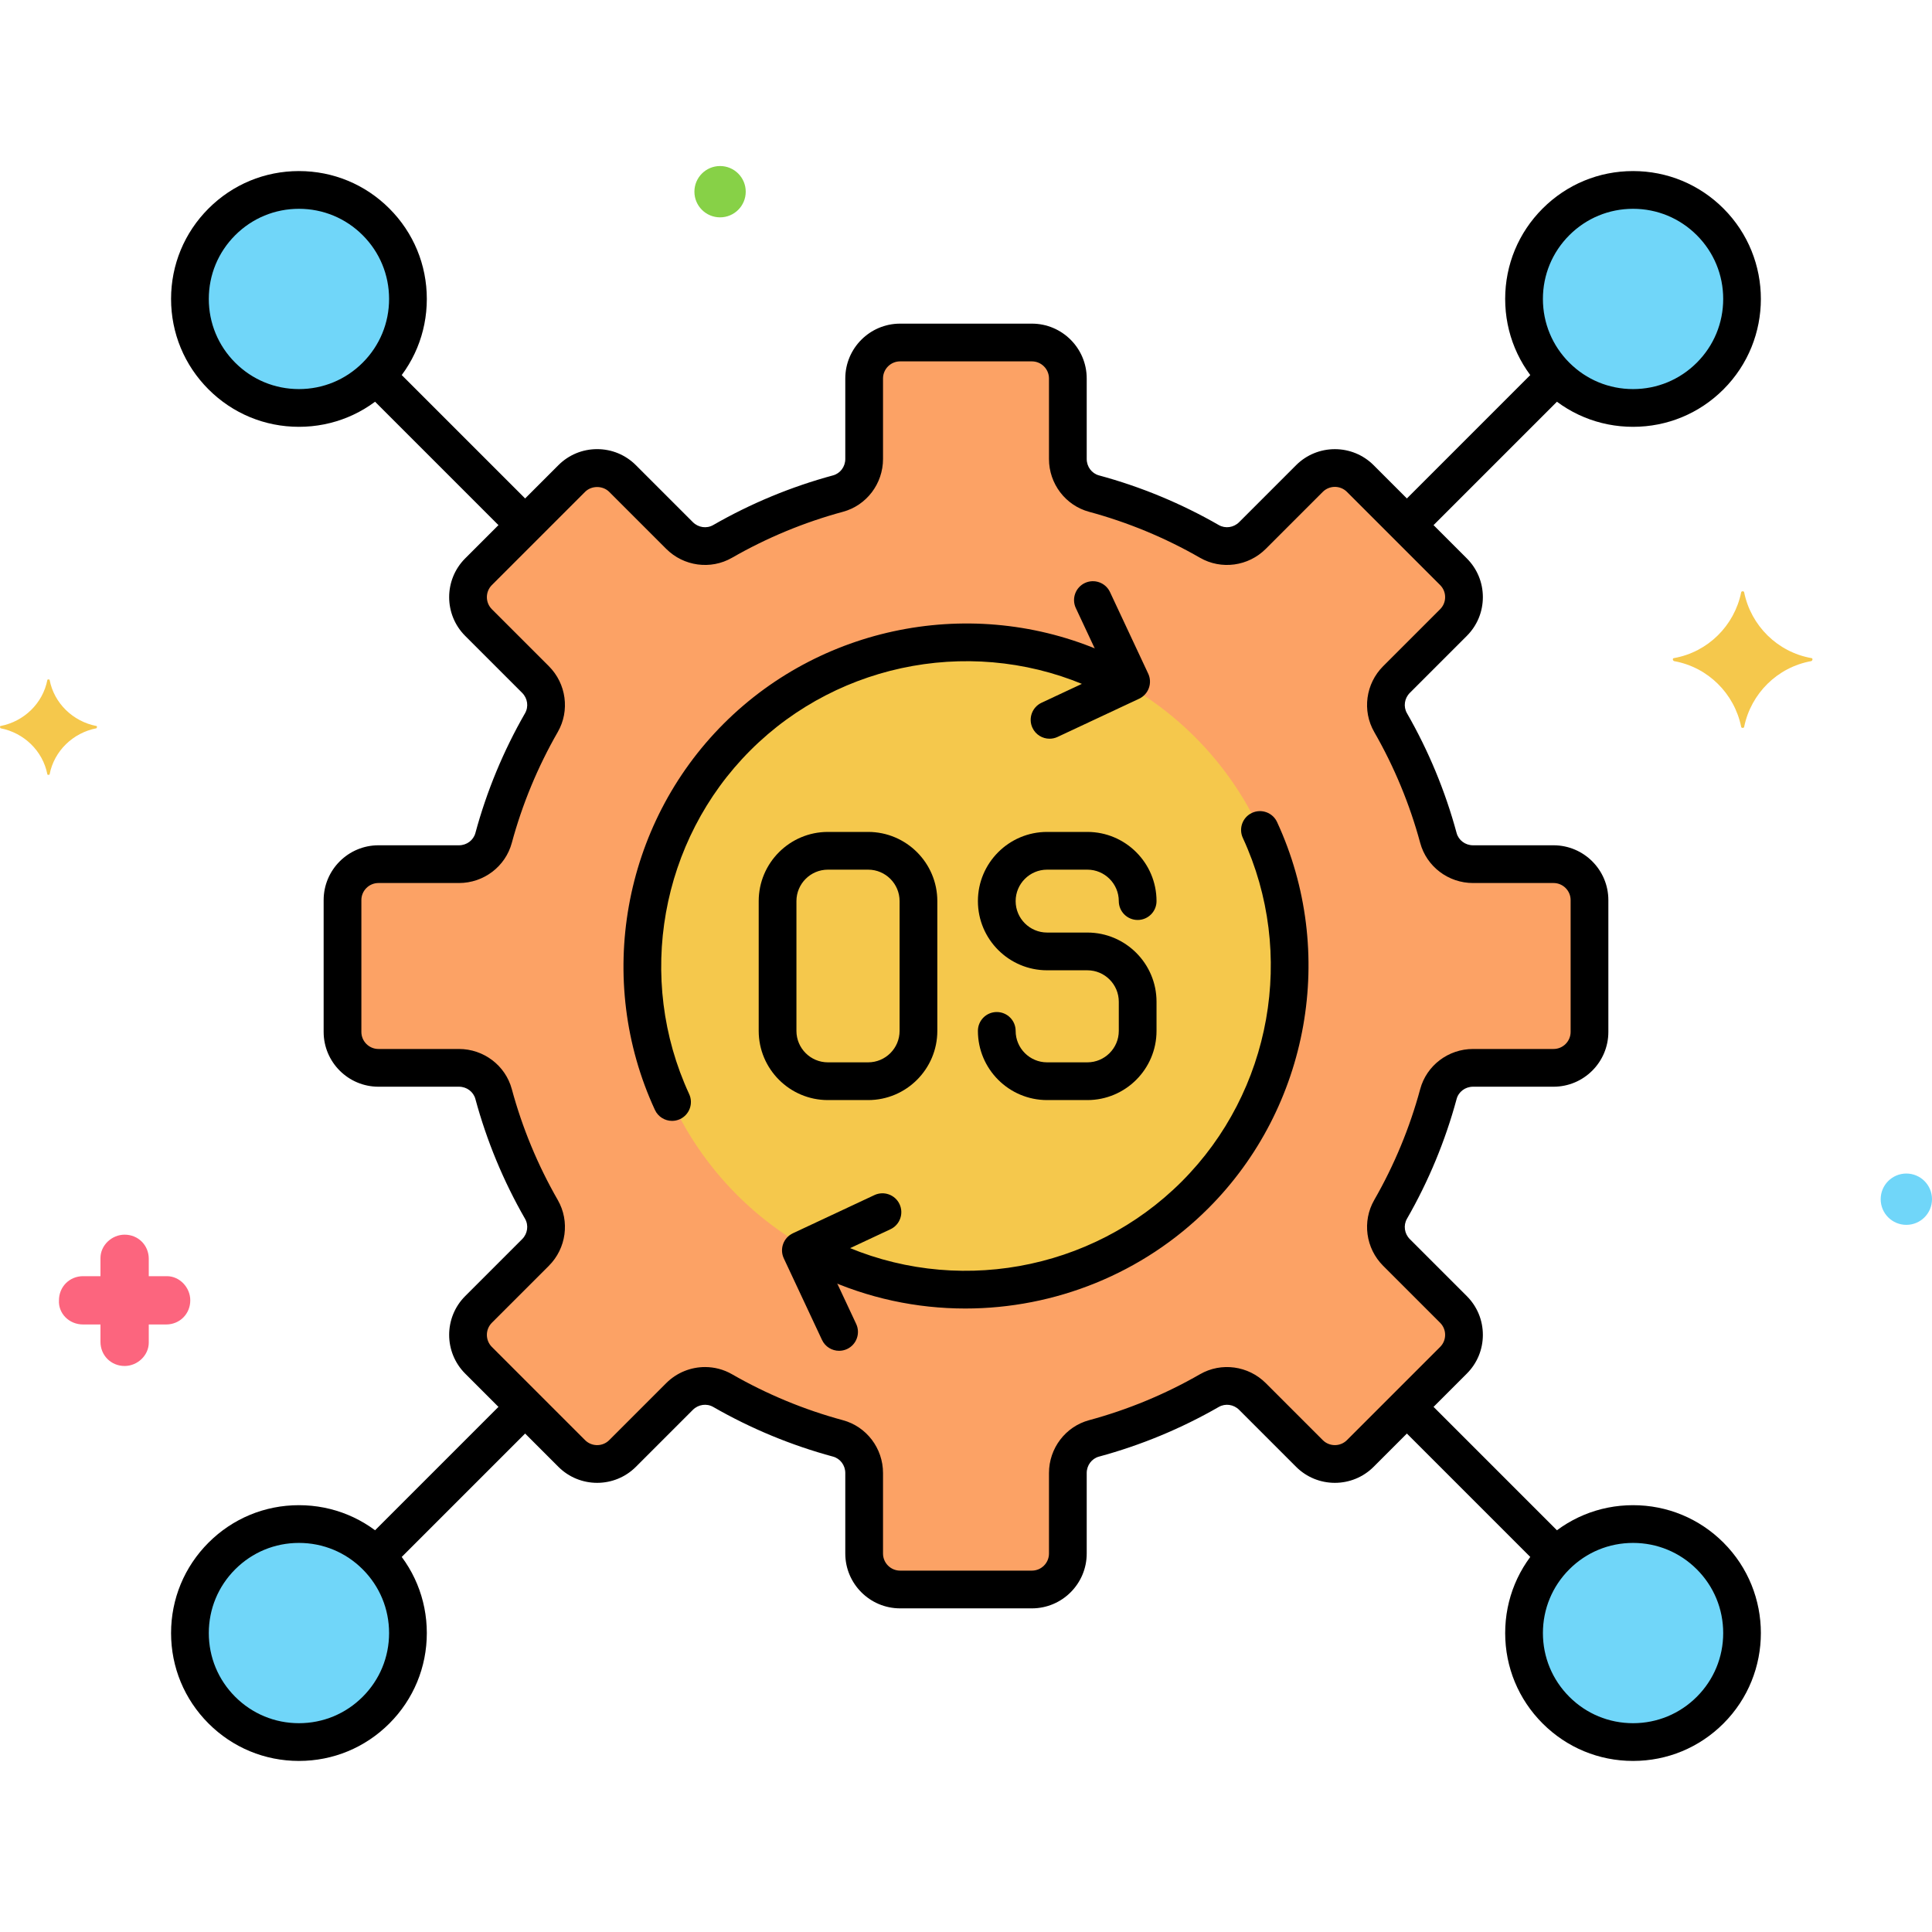<svg width="256" height="256" viewBox="0 0 256 256" fill="none" xmlns="http://www.w3.org/2000/svg">
<g clip-path="url(#clip0_2_73)">
<path d="M205.852 114.505H195.179C193.047 114.505 191.153 113.094 190.596 111.036C189.134 105.626 186.989 100.497 184.259 95.746C183.195 93.894 183.531 91.554 185.041 90.044C188.136 86.948 190.703 84.382 192.592 82.493C194.453 80.632 194.452 77.616 192.592 75.755L180.245 63.408C178.384 61.548 175.368 61.547 173.507 63.408C171.618 65.297 169.052 67.864 165.956 70.959C164.446 72.469 162.107 72.805 160.255 71.741C155.504 69.011 150.374 66.866 144.964 65.404C142.906 64.847 141.495 62.953 141.495 60.821V50.148C141.495 47.517 139.362 45.384 136.731 45.384H119.269C116.638 45.384 114.505 47.517 114.505 50.148V60.821C114.505 62.953 113.094 64.847 111.036 65.404C105.626 66.867 100.496 69.011 95.745 71.741C93.893 72.805 91.554 72.469 90.043 70.959L82.493 63.408C80.632 61.548 77.616 61.548 75.755 63.408L63.408 75.755C61.547 77.616 61.547 80.632 63.408 82.493C65.298 84.383 67.864 86.949 70.959 90.044C72.469 91.554 72.805 93.894 71.741 95.746C69.011 100.497 66.866 105.626 65.404 111.036C64.847 113.094 62.953 114.505 60.82 114.505H50.148C47.517 114.505 45.384 116.638 45.384 119.269V136.731C45.384 139.362 47.517 141.495 50.148 141.495H60.82C62.953 141.495 64.847 142.906 65.404 144.964C66.866 150.374 69.011 155.504 71.741 160.255C72.805 162.107 72.469 164.446 70.959 165.956L63.408 173.507C61.548 175.368 61.548 178.384 63.408 180.245L75.755 192.592C77.616 194.452 80.632 194.453 82.493 192.592C84.383 190.702 86.949 188.136 90.043 185.041C91.554 183.531 93.893 183.195 95.745 184.259C100.496 186.989 105.626 189.134 111.036 190.596C113.094 191.153 114.505 193.047 114.505 195.18V205.852C114.505 208.483 116.638 210.616 119.269 210.616H136.731C139.362 210.616 141.495 208.483 141.495 205.852V195.18C141.495 193.047 142.906 191.153 144.964 190.596C150.374 189.134 155.504 186.989 160.255 184.259C162.107 183.195 164.446 183.531 165.956 185.041C169.052 188.137 171.618 190.703 173.507 192.592C175.368 194.453 178.384 194.452 180.245 192.592L192.592 180.245C194.452 178.384 194.453 175.368 192.592 173.507C190.703 171.618 188.136 169.052 185.041 165.956C183.531 164.446 183.195 162.106 184.259 160.255C186.989 155.503 189.134 150.374 190.596 144.964C191.153 142.906 193.047 141.495 195.179 141.495H205.852C208.483 141.495 210.616 139.362 210.616 136.731V119.269C210.616 116.638 208.483 114.505 205.852 114.505Z" fill="#FCA265"/>
<path d="M49.825 49.825C55.466 44.184 55.466 35.038 49.825 29.398C44.184 23.757 35.039 23.757 29.398 29.398C23.758 35.039 23.758 44.184 29.398 49.825C35.039 55.466 44.185 55.465 49.825 49.825Z" fill="#70D6F9"/>
<path d="M226.599 226.602C232.239 220.961 232.239 211.815 226.598 206.175C220.957 200.534 211.812 200.534 206.171 206.175C200.531 211.816 200.531 220.961 206.172 226.602C211.812 232.243 220.958 232.243 226.599 226.602Z" fill="#70D6F9"/>
<path d="M226.6 49.827C232.241 44.186 232.241 35.04 226.6 29.4C220.959 23.759 211.814 23.759 206.173 29.4C200.533 35.041 200.533 44.186 206.174 49.827C211.814 55.468 220.96 55.467 226.6 49.827Z" fill="#70D6F9"/>
<path d="M49.824 226.6C55.464 220.96 55.464 211.814 49.823 206.174C44.182 200.533 35.037 200.533 29.396 206.174C23.756 211.815 23.756 220.96 29.397 226.601C35.038 232.241 44.183 232.241 49.824 226.6Z" fill="#70D6F9"/>
<path d="M128 85.094C104.304 85.094 85.094 104.303 85.094 128C85.094 151.696 104.304 170.906 128 170.906C151.696 170.906 170.906 151.696 170.906 128C170.906 104.304 151.697 85.094 128 85.094ZM12.775 96.2C9.675 95.6 7.175 93.2 6.575 90.1C6.575 90 6.275 90 6.275 90.1C5.675 93.2 3.175 95.6 0.075 96.2C-0.025 96.2 -0.025 96.4 0.075 96.5C3.175 97.1 5.675 99.5 6.275 102.6C6.275 102.7 6.575 102.7 6.575 102.6C7.175 99.5 9.675 97.1 12.775 96.5C12.875 96.4 12.875 96.2 12.775 96.2Z" fill="#F5C84C"/>
<path d="M11.013 175.5H13.313V177.8C13.313 179.6 14.713 181 16.513 181C18.213 181 19.713 179.6 19.713 177.9V177.8V175.5H22.013C23.813 175.5 25.213 174.1 25.213 172.3C25.213 170.6 23.813 169.1 22.113 169.1H22.013H19.713V166.8C19.713 165 18.313 163.6 16.513 163.6C14.813 163.6 13.313 165 13.313 166.7V166.8V169.1H11.013C9.213 169.1 7.813 170.5 7.813 172.3C7.713 174 9.113 175.5 11.013 175.5C10.913 175.5 10.913 175.5 11.013 175.5Z" fill="#FC657E"/>
<path d="M252.6 162.3C254.478 162.3 256 160.778 256 158.9C256 157.022 254.478 155.5 252.6 155.5C250.722 155.5 249.2 157.022 249.2 158.9C249.2 160.778 250.722 162.3 252.6 162.3Z" fill="#70D6F9"/>
<path d="M95.413 28.8C97.291 28.8 98.813 27.278 98.813 25.4C98.813 23.522 97.291 22 95.413 22C93.535 22 92.013 23.522 92.013 25.4C92.013 27.278 93.535 28.8 95.413 28.8Z" fill="#87D147"/>
<path d="M221.813 87.2C226.313 86.4 229.813 82.9 230.713 78.5C230.713 78.3 231.113 78.3 231.113 78.5C232.013 82.9 235.513 86.4 240.013 87.2C240.213 87.2 240.213 87.5 240.013 87.6C235.513 88.4 232.013 91.9 231.113 96.3C231.113 96.5 230.713 96.5 230.713 96.3C229.813 91.9 226.313 88.4 221.813 87.6C221.613 87.5 221.613 87.2 221.813 87.2Z" fill="#F5C84C"/>
<path d="M136.73 213.116H119.269C115.264 213.116 112.005 209.857 112.005 205.852V195.18C112.005 194.16 111.338 193.268 110.383 193.009C104.837 191.51 99.493 189.295 94.5 186.426C93.639 185.932 92.532 186.089 91.811 186.809L84.261 194.359C81.429 197.192 76.82 197.193 73.988 194.359L61.641 182.012C58.809 179.18 58.808 174.572 61.64 171.739L69.191 164.188C69.912 163.468 70.069 162.362 69.573 161.499C66.704 156.507 64.49 151.163 62.99 145.616C62.732 144.662 61.84 143.995 60.82 143.995H50.148C46.143 143.995 42.884 140.736 42.884 136.731V119.269C42.884 115.264 46.143 112.005 50.148 112.005H60.82C61.84 112.005 62.732 111.338 62.991 110.383C64.49 104.837 66.705 99.493 69.574 94.5C70.069 93.638 69.912 92.532 69.191 91.811L61.641 84.261C58.808 81.429 58.808 76.82 61.641 73.988L73.988 61.641C75.359 60.268 77.184 59.513 79.124 59.513C81.064 59.513 82.889 60.268 84.261 61.641L91.811 69.191C92.534 69.912 93.639 70.07 94.501 69.573C99.493 66.704 104.837 64.49 110.384 62.99C111.338 62.732 112.005 61.84 112.005 60.82V50.148C112.005 46.143 115.264 42.884 119.269 42.884H136.73C140.736 42.884 143.995 46.143 143.995 50.148V60.82C143.995 61.84 144.662 62.732 145.617 62.991C151.164 64.49 156.508 66.705 161.5 69.574C162.362 70.067 163.468 69.912 164.189 69.191L171.738 61.641C174.572 58.809 179.181 58.808 182.013 61.64L194.359 73.988C195.732 75.359 196.487 77.184 196.487 79.124C196.487 81.064 195.731 82.889 194.359 84.261L186.809 91.811C186.088 92.532 185.931 93.638 186.427 94.5C189.296 99.494 191.511 104.838 193.01 110.384C193.268 111.338 194.16 112.005 195.18 112.005H205.852C209.857 112.005 213.116 115.264 213.116 119.269V136.731C213.116 140.736 209.857 143.995 205.852 143.995H195.18C194.16 143.995 193.268 144.662 193.011 145.616C191.511 151.162 189.296 156.506 186.427 161.5C185.931 162.362 186.088 163.468 186.809 164.189L194.36 171.74C195.731 173.111 196.487 174.936 196.487 176.877C196.487 178.817 195.731 180.641 194.359 182.012L182.013 194.36C179.182 197.192 174.572 197.192 171.739 194.361L164.189 186.809C163.468 186.088 162.363 185.932 161.5 186.426C156.508 189.295 151.164 191.51 145.616 193.01C144.662 193.268 143.995 194.16 143.995 195.18V205.852C143.995 209.857 140.736 213.116 136.73 213.116ZM93.422 181.141C94.648 181.141 95.879 181.452 96.991 182.091C101.611 184.746 106.556 186.795 111.688 188.183C114.819 189.029 117.005 191.907 117.005 195.18V205.852C117.005 207.1 118.02 208.116 119.269 208.116H136.73C137.979 208.116 138.995 207.1 138.995 205.852V195.18C138.995 191.907 141.181 189.03 144.31 188.183C149.444 186.795 154.39 184.746 159.01 182.091C161.825 180.471 165.41 180.96 167.724 183.273L175.275 190.825C176.157 191.707 177.596 191.706 178.477 190.824L190.824 178.477C191.252 178.049 191.487 177.48 191.487 176.876C191.487 176.271 191.252 175.703 190.824 175.275L183.273 167.725C180.959 165.409 180.473 161.825 182.091 159.009C184.746 154.388 186.796 149.442 188.184 144.311C189.028 141.182 191.905 138.995 195.18 138.995H205.852C207.101 138.995 208.116 137.979 208.116 136.731V119.269C208.116 118.021 207.101 117.005 205.852 117.005H195.18C191.905 117.005 189.028 114.818 188.183 111.688C186.796 106.558 184.746 101.612 182.091 96.991C180.473 94.175 180.959 90.591 183.273 88.276L190.823 80.725C191.252 80.297 191.487 79.729 191.487 79.124C191.487 78.519 191.252 77.951 190.824 77.523L178.477 65.176C177.595 64.293 176.157 64.293 175.274 65.176L167.724 72.726C165.41 75.041 161.825 75.528 159.01 73.909C154.39 71.254 149.444 69.204 144.311 67.817C141.181 66.97 138.995 64.093 138.995 60.82V50.148C138.995 48.9 137.979 47.884 136.73 47.884H119.269C118.02 47.884 117.005 48.9 117.005 50.148V60.82C117.005 64.093 114.819 66.971 111.689 67.817C106.556 69.205 101.611 71.254 96.991 73.909C94.174 75.527 90.59 75.04 88.276 72.727L80.725 65.176C79.87 64.321 78.378 64.32 77.523 65.176L65.176 77.523C64.293 78.406 64.293 79.842 65.176 80.725L72.727 88.275C75.041 90.59 75.527 94.174 73.909 96.991C71.254 101.611 69.205 106.556 67.817 111.688C66.971 114.819 64.093 117.005 60.82 117.005H50.148C48.9 117.005 47.884 118.02 47.884 119.269V136.731C47.884 137.979 48.9 138.995 50.148 138.995H60.82C64.093 138.995 66.971 141.181 67.817 144.311C69.205 149.444 71.254 154.389 73.909 159.009C75.527 161.826 75.041 165.41 72.727 167.724L65.176 175.274C64.293 176.158 64.293 177.594 65.176 178.477L77.523 190.824C78.406 191.708 79.843 191.707 80.726 190.824L88.275 183.273C89.676 181.873 91.543 181.141 93.422 181.141ZM39.611 56.556C35.085 56.556 30.831 54.794 27.63 51.593C24.43 48.393 22.667 44.138 22.667 39.611C22.667 35.086 24.43 30.831 27.63 27.63C30.831 24.43 35.086 22.667 39.611 22.667C44.138 22.667 48.393 24.43 51.593 27.631C54.794 30.831 56.556 35.086 56.556 39.611C56.556 44.138 54.794 48.393 51.593 51.593C48.393 54.794 44.138 56.556 39.611 56.556ZM39.611 27.667C36.421 27.667 33.422 28.91 31.166 31.166C28.91 33.422 27.667 36.421 27.667 39.611C27.667 42.802 28.91 45.801 31.166 48.057C33.422 50.313 36.421 51.556 39.611 51.556C42.802 51.556 45.801 50.313 48.057 48.058C50.313 45.801 51.556 42.802 51.556 39.611C51.556 36.421 50.313 33.422 48.058 31.166C45.802 28.91 42.802 27.667 39.611 27.667Z" fill="black"/>
<path d="M69.074 71.574C68.435 71.574 67.794 71.33 67.307 70.842L48.451 51.986C47.474 51.01 47.474 49.427 48.451 48.451C49.426 47.474 51.01 47.474 51.986 48.451L70.842 67.307C71.819 68.283 71.819 69.866 70.842 70.842C70.354 71.33 69.714 71.574 69.074 71.574ZM216.389 233.333C211.862 233.333 207.608 231.57 204.407 228.37C201.206 225.17 199.444 220.914 199.444 216.389C199.444 211.862 201.206 207.607 204.407 204.407C207.608 201.206 211.863 199.444 216.389 199.444C220.914 199.444 225.17 201.206 228.37 204.407C234.977 211.013 234.977 221.763 228.37 228.37C225.17 231.57 220.914 233.333 216.389 233.333ZM216.389 204.444C213.198 204.444 210.198 205.686 207.943 207.942C205.687 210.199 204.444 213.198 204.444 216.389C204.444 219.579 205.687 222.578 207.943 224.834C210.198 227.09 213.198 228.333 216.389 228.333C219.579 228.333 222.578 227.09 224.835 224.834C227.091 222.578 228.333 219.579 228.333 216.389C228.333 213.198 227.091 210.198 224.835 207.942C222.578 205.686 219.579 204.444 216.389 204.444Z" fill="black"/>
<path d="M205.781 208.282C205.142 208.282 204.502 208.038 204.014 207.549L185.158 188.693C184.182 187.717 184.182 186.134 185.158 185.158C186.135 184.182 187.717 184.182 188.693 185.158L207.549 204.014C208.525 204.99 208.525 206.573 207.549 207.549C207.061 208.038 206.421 208.282 205.781 208.282ZM216.389 56.556C211.862 56.556 207.608 54.794 204.407 51.593C201.206 48.393 199.443 44.138 199.443 39.611C199.443 35.086 201.206 30.83 204.407 27.63C207.608 24.43 211.862 22.667 216.389 22.667C220.914 22.667 225.17 24.43 228.37 27.63C234.977 34.237 234.977 44.986 228.37 51.593C225.17 54.794 220.914 56.556 216.389 56.556ZM216.389 27.667C213.198 27.667 210.198 28.91 207.942 31.166C205.687 33.421 204.443 36.421 204.443 39.611C204.443 42.802 205.687 45.801 207.942 48.057C210.198 50.313 213.198 51.556 216.389 51.556C219.579 51.556 222.578 50.313 224.835 48.057C227.091 45.802 228.333 42.802 228.333 39.611C228.333 36.421 227.091 33.421 224.835 31.166C222.578 28.91 219.579 27.667 216.389 27.667Z" fill="black"/>
<path d="M186.926 71.574C186.286 71.574 185.647 71.33 185.158 70.842C184.182 69.866 184.182 68.283 185.158 67.307L204.014 48.451C204.99 47.474 206.572 47.474 207.549 48.451C208.525 49.427 208.525 51.01 207.549 51.986L188.693 70.842C188.205 71.33 187.565 71.574 186.926 71.574ZM39.611 233.333C35.085 233.333 30.831 231.57 27.63 228.37C24.43 225.169 22.667 220.914 22.667 216.389C22.667 211.862 24.43 207.607 27.63 204.407C30.831 201.206 35.086 199.444 39.611 199.444C44.138 199.444 48.393 201.206 51.593 204.407C54.794 207.607 56.556 211.862 56.556 216.389C56.556 220.914 54.794 225.169 51.593 228.37C48.393 231.57 44.138 233.333 39.611 233.333ZM39.611 204.444C36.421 204.444 33.422 205.686 31.166 207.942C28.91 210.198 27.667 213.198 27.667 216.389C27.667 219.579 28.91 222.578 31.166 224.834C33.422 227.09 36.421 228.333 39.611 228.333C42.802 228.333 45.801 227.09 48.057 224.834C50.313 222.578 51.556 219.579 51.556 216.389C51.556 213.198 50.313 210.199 48.058 207.943C45.801 205.686 42.802 204.444 39.611 204.444Z" fill="black"/>
<path d="M50.218 208.282C49.579 208.282 48.938 208.038 48.451 207.549C47.474 206.573 47.474 204.99 48.451 204.014L67.307 185.158C68.282 184.181 69.866 184.181 70.842 185.158C71.819 186.134 71.819 187.717 70.842 188.693L51.986 207.549C51.498 208.038 50.858 208.282 50.218 208.282ZM89.051 148.522C88.107 148.522 87.203 147.985 86.781 147.071C78.823 129.868 82.485 109.3 95.893 95.892C109.301 82.484 129.868 78.824 147.071 86.781C148.324 87.36 148.87 88.846 148.29 90.1C147.711 91.352 146.228 91.9 144.972 91.319C129.662 84.237 111.36 87.496 99.428 99.428C87.496 111.36 84.237 129.663 91.319 144.973C91.898 146.225 91.353 147.711 90.099 148.291C89.76 148.448 89.403 148.522 89.051 148.522Z" fill="black"/>
<path d="M139.072 97.883C138.132 97.883 137.231 97.35 136.807 96.443C136.221 95.192 136.76 93.704 138.01 93.118L146.555 89.117L142.553 80.573C141.967 79.322 142.506 77.834 143.756 77.248C145.009 76.664 146.495 77.203 147.08 78.452L152.142 89.26C152.424 89.86 152.455 90.548 152.229 91.171C152.004 91.795 151.54 92.303 150.939 92.585L140.131 97.647C139.788 97.807 139.427 97.883 139.072 97.883ZM127.912 173.385C121.473 173.385 114.993 172.024 108.929 169.219C107.675 168.64 107.129 167.154 107.709 165.901C108.289 164.647 109.775 164.103 111.027 164.681C126.338 171.763 144.642 168.503 156.572 156.572C168.504 144.64 171.763 126.336 164.682 111.028C164.102 109.774 164.647 108.289 165.9 107.709C167.156 107.129 168.641 107.677 169.219 108.928C177.177 126.132 173.516 146.699 160.108 160.107C151.426 168.79 139.741 173.385 127.912 173.385Z" fill="black"/>
<path d="M111.185 178.988C110.245 178.988 109.345 178.456 108.92 177.548L103.858 166.74C103.272 165.49 103.811 164.001 105.061 163.416L115.869 158.354C117.118 157.77 118.607 158.306 119.194 159.557C119.779 160.808 119.24 162.296 117.99 162.882L109.446 166.883L113.448 175.427C114.033 176.678 113.494 178.166 112.244 178.752C111.901 178.912 111.541 178.988 111.185 178.988ZM115.033 145.766H109.699C104.645 145.766 100.532 141.654 100.532 136.599V119.401C100.532 114.346 104.645 110.234 109.699 110.234H115.033C120.087 110.234 124.2 114.346 124.2 119.401V136.599C124.2 141.654 120.087 145.766 115.033 145.766ZM109.699 115.234C107.401 115.234 105.532 117.103 105.532 119.401V136.599C105.532 138.897 107.401 140.766 109.699 140.766H115.033C117.331 140.766 119.2 138.897 119.2 136.599V119.401C119.2 117.103 117.331 115.234 115.033 115.234H109.699ZM144.079 145.766H138.745C133.69 145.766 129.578 141.654 129.578 136.599C129.578 135.218 130.697 134.099 132.078 134.099C133.459 134.099 134.578 135.218 134.578 136.599C134.578 138.897 136.447 140.766 138.745 140.766H144.079C146.377 140.766 148.246 138.897 148.246 136.599V132.735C148.246 130.437 146.377 128.568 144.079 128.568H138.745C133.69 128.568 129.578 124.455 129.578 119.401C129.578 114.346 133.69 110.234 138.745 110.234H144.079C149.134 110.234 153.246 114.346 153.246 119.401C153.246 120.782 152.127 121.901 150.746 121.901C149.365 121.901 148.246 120.782 148.246 119.401C148.246 117.103 146.377 115.234 144.079 115.234H138.745C136.447 115.234 134.578 117.103 134.578 119.401C134.578 121.699 136.447 123.568 138.745 123.568H144.079C149.134 123.568 153.246 127.68 153.246 132.735V136.599C153.246 141.654 149.134 145.766 144.079 145.766Z" fill="black"/>
</g>
<defs>
<clipPath id="clip0_2_73">
<rect width="256" height="256" fill="white"/>
</clipPath>
</defs>
</svg>

